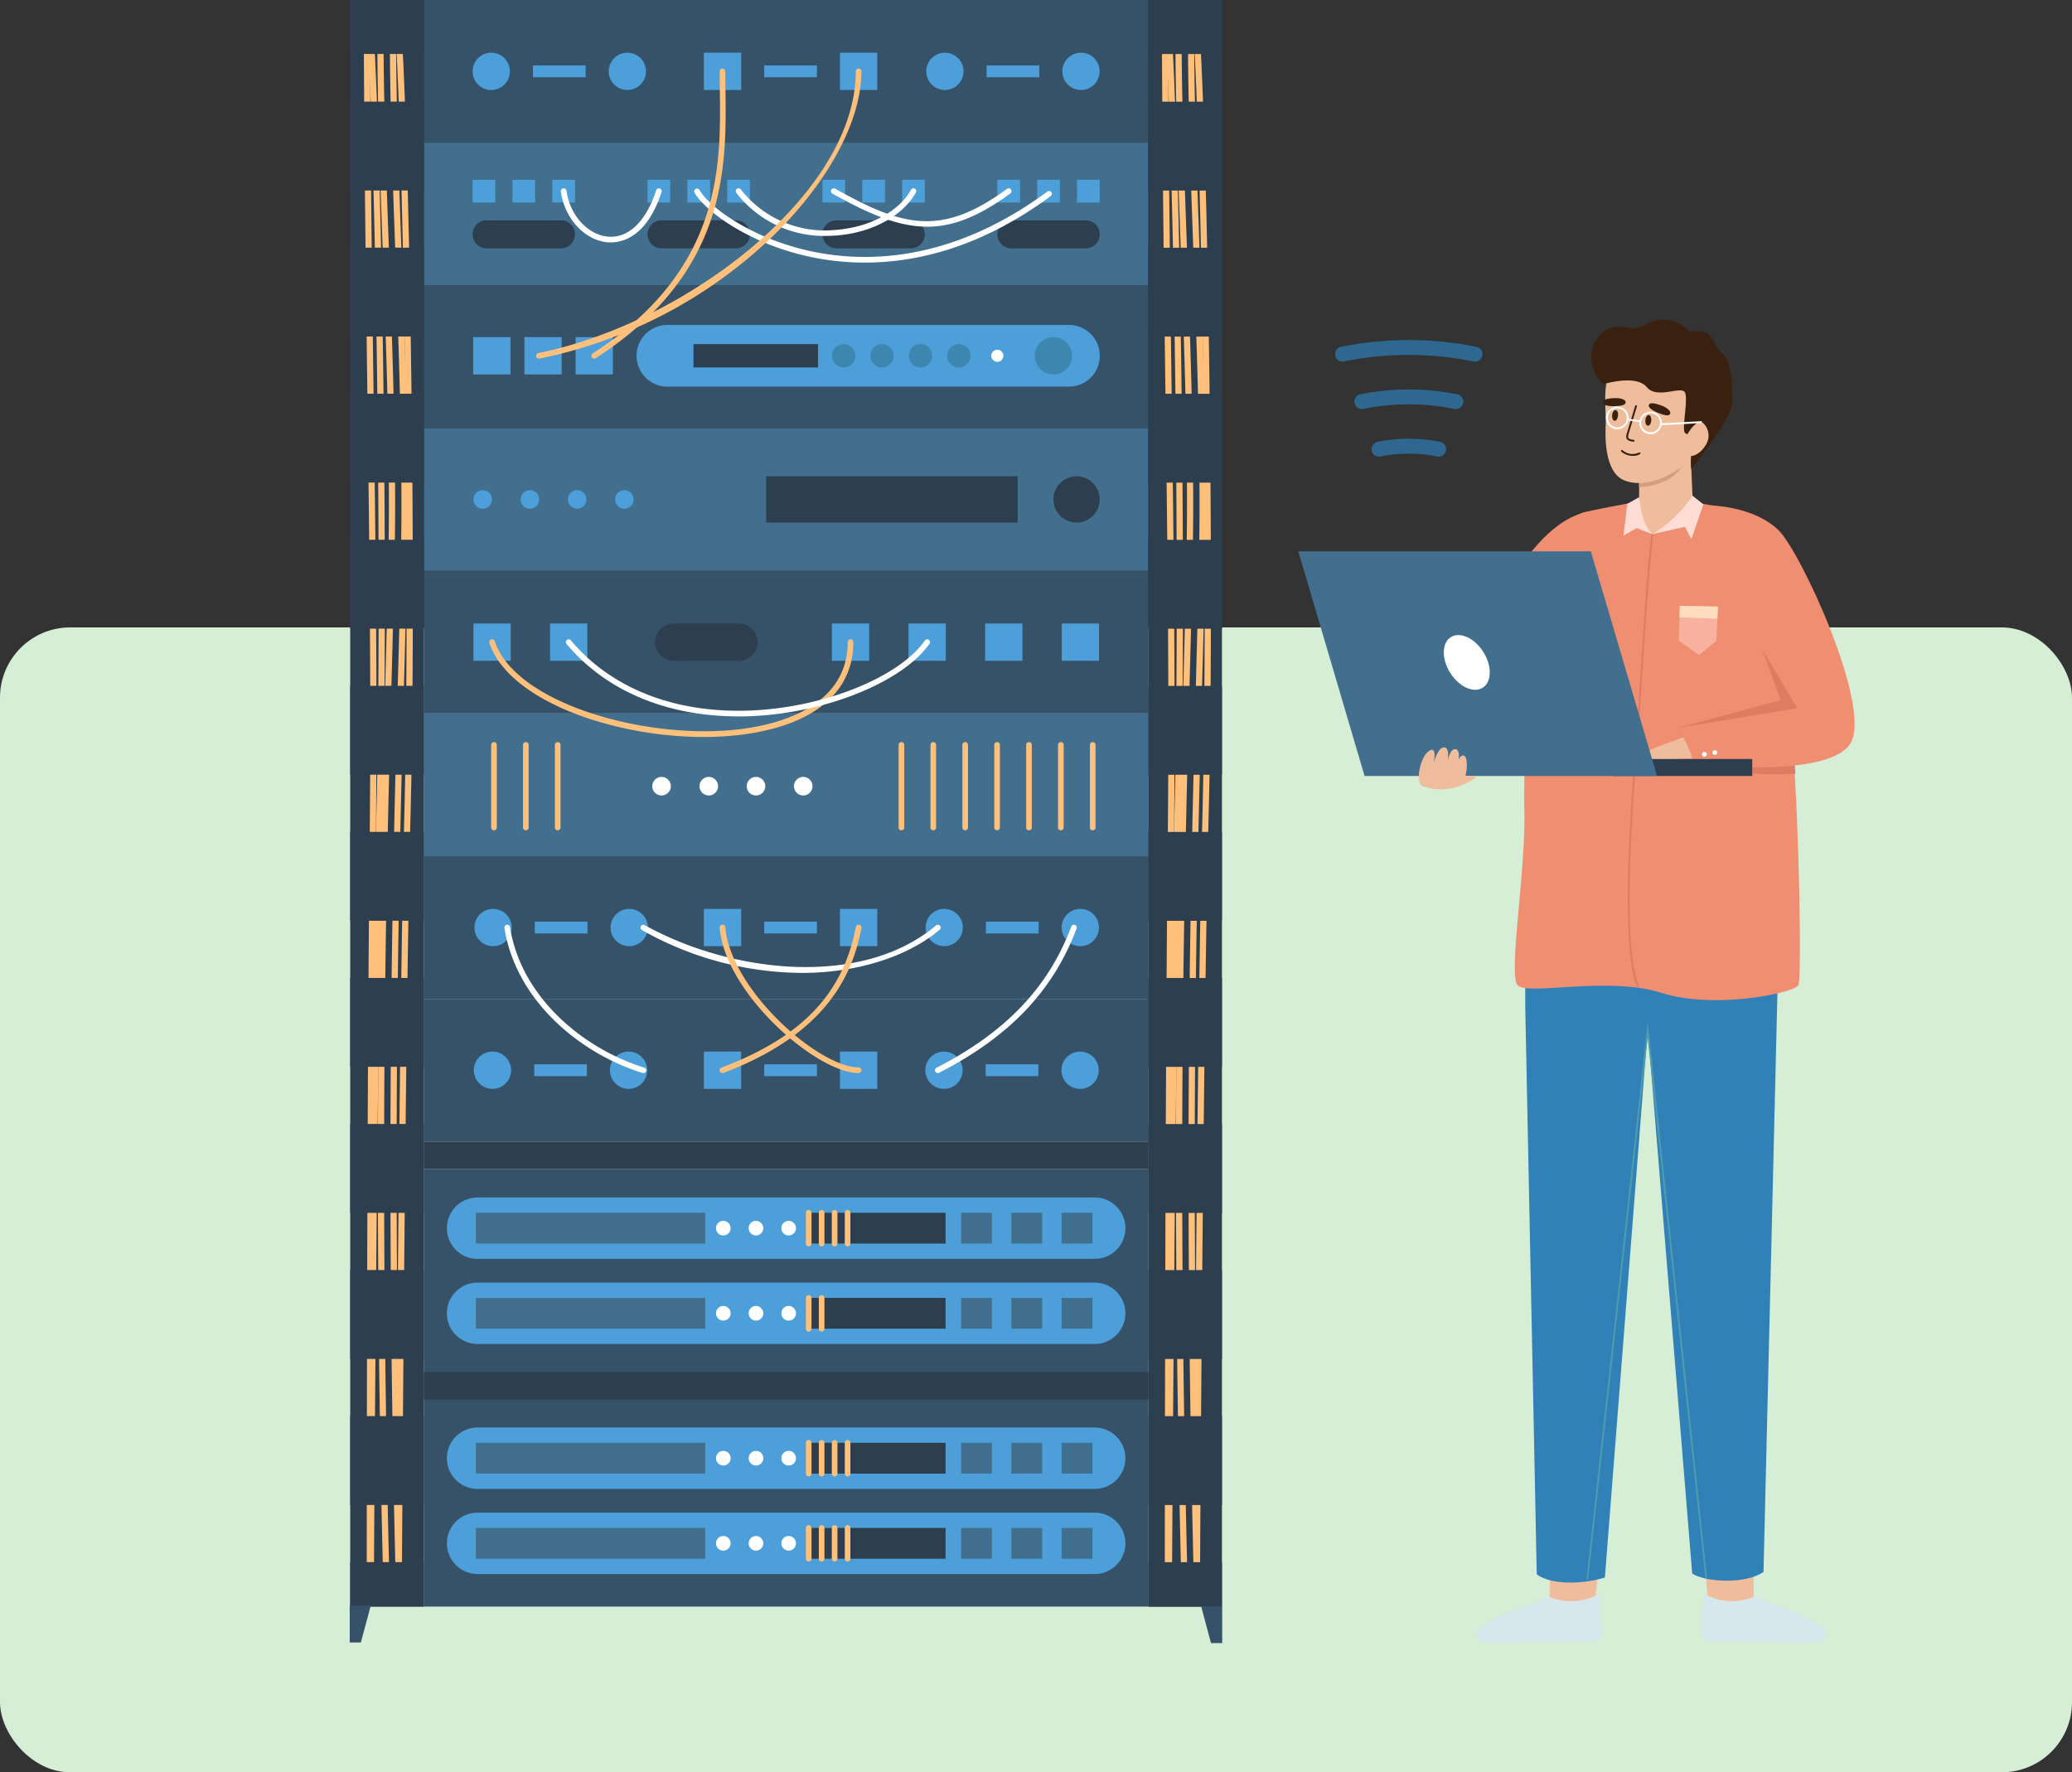 <svg xmlns="http://www.w3.org/2000/svg" xmlns:xlink="http://www.w3.org/1999/xlink" width="295" height="252.325" viewBox="0 0 295 252.325">
  <rect x="0" y="0" width="295" height="252.325" fill="#333333" stroke="none"/>
  <defs>
    <clipPath id="clip-path">
      <rect id="Rectángulo_404993" data-name="Rectángulo 404993" width="214.261" height="233.928" fill="none"/>
    </clipPath>
  </defs>
  <g id="img22" transform="translate(-600 -2726.725)">
    <rect id="Rectángulo_402941" data-name="Rectángulo 402941" width="295" height="163" rx="10" transform="translate(600 2816.05)" fill="#d7eed6"/>
    <g id="Grupo_1103765" data-name="Grupo 1103765" transform="translate(649.79 2726.725)">
      <path id="Trazado_924408" data-name="Trazado 924408" d="M352.645,116.681l.584,13.5-7.9,1.209.14-10.626Z" transform="translate(-161.84 -54.683)" fill="#efbd9c"/>
      <g id="Grupo_1103764" data-name="Grupo 1103764">
        <g id="Grupo_1103763" data-name="Grupo 1103763" clip-path="url(#clip-path)">
          <path id="Trazado_924409" data-name="Trazado 924409" d="M345.44,126.615A8.781,8.781,0,0,0,350.417,125a11.249,11.249,0,0,0,2.187-2.787l-7.078,1.62Z" transform="translate(-161.891 -57.276)" fill="#d39e81"/>
          <path id="Trazado_924410" data-name="Trazado 924410" d="M339.5,96.35c-2.54-.571-3,3.147-3.07,4.823-.073,1.736.108,3.462.057,4.366-.074,1.3-.309,6.81,2.648,7.985,2.1.835,4.555.117,6.125-.691,2.379-1.224,5.656-3.365,5.89-6.409s-.14-7.551-2.814-8.247Z" transform="translate(-157.662 -45.127)" fill="#efbd9c"/>
          <path id="Trazado_924411" data-name="Trazado 924411" d="M347.072,103.614a11.459,11.459,0,0,0-.16,3.318s5.91-7.244,5.861-9.743c-.047-2.441-.164-5.7-1.336-6.634s-1.379-2.4-2.149-2.938a4.506,4.506,0,0,0-2.617-.252,5.18,5.18,0,0,0-3.7-1.735c-2.066.059-2.978,1.156-4.053,1.245-.96.08-2.884-.843-4.711.608a4.81,4.81,0,0,0-1.263,5.126c.478,1.156,1.044,2.295,1.879,2.1s4.406-1.091,5.789.567,4.608-.106,5.317.614c.69.7-.464,5.48.115,5.891a2.533,2.533,0,0,0,2.529.2c.646-.5-1.507,1.629-1.507,1.629" transform="translate(-155.911 -40.13)" fill="#3a210f"/>
          <path id="Trazado_924412" data-name="Trazado 924412" d="M360.537,116.41c-.727,1.2-1.9,1.825-2.612,1.392s-.706-1.758.022-2.96,1.53-2.015,2.245-1.582a2.454,2.454,0,0,1,.345,3.15" transform="translate(-167.493 -53.024)" fill="#efbd9c"/>
          <path id="Trazado_924413" data-name="Trazado 924413" d="M348.007,112.009c-.039.419-.259.741-.491.719s-.388-.379-.349-.8.26-.742.492-.72.388.379.349.8" transform="translate(-162.697 -52.118)" fill="#3a210f"/>
          <path id="Trazado_924414" data-name="Trazado 924414" d="M339.092,110.688c-.039.419-.259.741-.492.719s-.388-.379-.349-.8.26-.741.492-.719c.278.026.388.382.349.8" transform="translate(-158.519 -51.499)" fill="#3a210f"/>
          <path id="Trazado_924415" data-name="Trazado 924415" d="M349.831,108.359c1.045.386,1.464.925,1.252,1.251s-.9.119-1.682-.186-1.449-.774-1.331-1.122.716-.329,1.761.057" transform="translate(-163.117 -50.64)" fill="#3a210f"/>
          <path id="Trazado_924416" data-name="Trazado 924416" d="M337.338,106.664c1.113-.055,1.71.276,1.642.659s-.785.464-1.62.488-1.637-.143-1.664-.509.529-.583,1.641-.639" transform="translate(-157.324 -49.985)" fill="#3a210f"/>
          <path id="Trazado_924417" data-name="Trazado 924417" d="M343.089,113.76l-.02,0c-.395-.058-.767-.114-.943-.389a.8.8,0,0,1-.034-.679c.164-.552,1.246-4.133,1.246-4.133l.253.077s-1.081,3.581-1.244,4.132a.572.572,0,0,0,0,.461c.111.174.426.221.759.27a.132.132,0,0,1-.019.263" transform="translate(-160.295 -50.875)" fill="#3a210f"/>
          <path id="Trazado_924418" data-name="Trazado 924418" d="M342.35,121.4a2.408,2.408,0,0,1-1.68-.614.132.132,0,0,1,.188-.186,2.144,2.144,0,0,0,2.332.333.132.132,0,1,1,.165.207,1.7,1.7,0,0,1-1,.26" transform="translate(-159.637 -56.5)" fill="#3a210f"/>
          <path id="Trazado_924419" data-name="Trazado 924419" d="M338.222,112.169a1.614,1.614,0,0,1-1.6-1.85,1.614,1.614,0,1,1,1.6,1.85m0-2.963a1.348,1.348,0,1,0,.2.014,1.416,1.416,0,0,0-.2-.014" transform="translate(-157.751 -51.055)" fill="#fff"/>
          <path id="Trazado_924420" data-name="Trazado 924420" d="M347.14,113.491a1.654,1.654,0,0,1-.24-.018,1.6,1.6,0,1,1,.24.018m0-2.963a1.344,1.344,0,1,0,.2.014,1.406,1.406,0,0,0-.2-.014" transform="translate(-161.929 -51.675)" fill="#fff"/>
          <path id="Trazado_924421" data-name="Trazado 924421" d="M344.156,112.669l-1.789-.265.038-.261,1.789.265Z" transform="translate(-160.45 -52.555)" fill="#fff"/>
          <rect id="Rectángulo_404895" data-name="Rectángulo 404895" width="5.863" height="0.265" transform="translate(186.648 60.279) rotate(-3.104)" fill="#fff"/>
          <path id="Trazado_924422" data-name="Trazado 924422" d="M327.959,421.3l-6.445-.042.049-8.039,7.349-1.662Z" transform="translate(-150.678 -192.877)" fill="#efbd9c"/>
          <path id="Trazado_924423" data-name="Trazado 924423" d="M311.99,427.3c-1.376,1.386-4.185,1.8-6.177,2.713A14.319,14.319,0,0,0,302.505,432a1.124,1.124,0,0,0,.761,1.965l15.475-.19a1.123,1.123,0,0,0,1.107-1.189l-.327-5.561a8.168,8.168,0,0,1-7.531.273" transform="translate(-141.589 -200.126)" fill="#d6e8ed"/>
          <path id="Trazado_924424" data-name="Trazado 924424" d="M363.235,421.3l6.445-.042-.049-8.039-7.349-1.662Z" transform="translate(-169.783 -192.877)" fill="#efbd9c"/>
          <path id="Trazado_924425" data-name="Trazado 924425" d="M370.093,427.3c1.376,1.386,4.185,1.8,6.176,2.713A14.316,14.316,0,0,1,379.577,432a1.124,1.124,0,0,1-.761,1.965l-15.475-.19a1.123,1.123,0,0,1-1.107-1.189l.327-5.561a8.169,8.169,0,0,0,7.531.273" transform="translate(-169.76 -200.126)" fill="#d6e8ed"/>
          <path id="Trazado_924426" data-name="Trazado 924426" d="M351.056,246.549l-2.148,89.334c-2.681,1.825-8.327,1.426-10.152.228l-6.332-77.474-6.1,78.044c-2.966.912-7.529,1.14-9.7-.456l-1.636-80.749V239.154h34.323Z" transform="translate(-147.62 -112.08)" fill="#2f81b7"/>
          <path id="Trazado_924427" data-name="Trazado 924427" d="M331.609,353.146l-.261-.029,8.745-79.592,8.456,79.336-.261.028-8.2-76.923Z" transform="translate(-155.286 -128.187)" fill="#4e9aaf"/>
          <path id="Trazado_924428" data-name="Trazado 924428" d="M352.544,203.275c.63-1.084-.119-34.571-1.57-40.378-.669-2.675.852-8.9,1.1-14.8a12.731,12.731,0,0,0-6.622-11.8c-1.829-1.02-7.664-1.722-7.664-1.722a22.41,22.41,0,0,1-6.012,4.462c-1.943-.849-1.811-2.987-1.975-4.631,0,0-4.424.767-7.653,1.49s-5.495,6.112-6.558,12.948a192.881,192.881,0,0,0-2.071,28.762c.377,8.746-2.35,24.154-.93,25.665s12.848-1.342,20.441,1.074,18.888.01,19.518-1.074" transform="translate(-146.299 -62.991)" fill="#ef8e70"/>
          <path id="Trazado_924429" data-name="Trazado 924429" d="M358.255,182.08l3.838-.18s3.085,1.316,10.462.885c-.561-5.07,1.129-18.561,1.123-22.253l-9.514-5.553,6.3,17.348-14.715,3.935s2.651,4.473,2.51,5.818" transform="translate(-166.72 -72.631)" fill="#dd7c62"/>
          <path id="Trazado_924430" data-name="Trazado 924430" d="M320.061,166.9l3.2-6.883-4.943,6.782Z" transform="translate(-149.182 -74.994)" fill="#e1bec5"/>
          <path id="Trazado_924431" data-name="Trazado 924431" d="M343.822,207.617c-2.606-5.906-.74-28.523-.25-34.4.176-2.116.389-5.444.636-9.3.467-7.273,1.046-16.324,1.63-20.822l.262.033c-.582,4.49-1.162,13.536-1.628,20.806-.247,3.855-.461,7.184-.637,9.3-.489,5.868-2.354,28.419.229,34.275Z" transform="translate(-160.497 -67.061)" fill="#dd7c62"/>
          <path id="Trazado_924432" data-name="Trazado 924432" d="M306.6,137.442c-9.426,2.414-16.27,22.175-16.27,22.175l-10.879,9.918,3.756,2.939,13.806-7.852,8.452-16.317Z" transform="translate(-130.965 -64.412)" fill="#ef8e70"/>
          <path id="Trazado_924433" data-name="Trazado 924433" d="M355.4,193.721c-2.462,2.138-6.248,2.782-8.471,3.987s-1.226,1.935,1.557,1.391a29.393,29.393,0,0,1,5.449-.3c1.531-.055,4.793-2.05,4.793-2.05Z" transform="translate(-162.019 -90.787)" fill="#efbd9c"/>
          <path id="Trazado_924434" data-name="Trazado 924434" d="M363.06,147.882l9.739,16.454-17.053,2.795c.741,1.141,2.281,3.65,2.167,5.19,0,0,19.554,2.183,22.529-3.08,2.965-5.247-7.106-27.124-10.266-30.228-3.429-3.367-9.29-3.519-9.29-3.519Z" transform="translate(-166.72 -63.499)" fill="#ef8e70"/>
          <path id="Trazado_924435" data-name="Trazado 924435" d="M354.768,132.836l1.551,1.218L354.6,139.02l-.918-1.754-4.629,1.037a18.193,18.193,0,0,0,5.71-5.467" transform="translate(-163.586 -62.254)" fill="#ffddd4"/>
          <path id="Trazado_924436" data-name="Trazado 924436" d="M343.514,133.233l-1.671.942-.539,4.53,1.863-1.077,2.257.861c-1.391-1.377-1.524-2.93-1.91-5.257" transform="translate(-159.952 -62.44)" fill="#ffddd4"/>
          <path id="Trazado_924437" data-name="Trazado 924437" d="M356.268,162.333l5.427.1-.211,4.874L359,169.351l-2.882-2.092Z" transform="translate(-166.896 -76.077)" fill="#f9b1a0"/>
          <path id="Trazado_924438" data-name="Trazado 924438" d="M361.78,162.435l-5.427-.1-.049,1.649,5.4.177Z" transform="translate(-166.982 -76.077)" fill="#ffdcbd"/>
          <path id="Trazado_924439" data-name="Trazado 924439" d="M363.023,201.827a.338.338,0,1,1-.321-.354.339.339,0,0,1,.321.354" transform="translate(-169.814 -94.42)" fill="#fff"/>
          <path id="Trazado_924440" data-name="Trazado 924440" d="M365.82,201.355A.338.338,0,1,1,365.5,201a.338.338,0,0,1,.321.354" transform="translate(-171.125 -94.199)" fill="#fff"/>
          <path id="Trazado_924441" data-name="Trazado 924441" d="M283.63,107.138a1.083,1.083,0,0,1-.214-.022,32.493,32.493,0,0,0-12.933,0,1.059,1.059,0,1,1-.425-2.075,34.63,34.63,0,0,1,13.783,0,1.059,1.059,0,0,1-.211,2.1" transform="translate(-126.166 -48.902)" fill="#2e6891"/>
          <path id="Trazado_924442" data-name="Trazado 924442" d="M283.343,120.1a1.084,1.084,0,0,1-.214-.022,20.263,20.263,0,0,0-8.059,0,1.059,1.059,0,1,1-.425-2.075,22.391,22.391,0,0,1,8.909,0,1.059,1.059,0,0,1-.211,2.1" transform="translate(-128.316 -55.091)" fill="#2e6891"/>
          <path id="Trazado_924443" data-name="Trazado 924443" d="M283.953,94.178a1.088,1.088,0,0,1-.214-.022,46.266,46.266,0,0,0-18.414,0,1.059,1.059,0,1,1-.424-2.075,48.362,48.362,0,0,1,19.263,0,1.059,1.059,0,0,1-.212,2.1" transform="translate(-123.749 -42.699)" fill="#2e6891"/>
          <rect id="Rectángulo_404896" data-name="Rectángulo 404896" width="19.845" height="2.416" transform="translate(179.838 108.062)" fill="#2d3e4f"/>
          <path id="Trazado_924444" data-name="Trazado 924444" d="M305.256,179.71H263.609l-9.434-31.983h41.647Z" transform="translate(-119.119 -69.232)" fill="#426f8e"/>
          <path id="Trazado_924445" data-name="Trazado 924445" d="M298.788,172.567c1.253,1.989,1.214,4.267-.089,5.087s-3.374-.126-4.627-2.115-1.214-4.267.088-5.087,3.374.126,4.628,2.115" transform="translate(-137.388 -79.743)" fill="#fff"/>
          <path id="Trazado_924446" data-name="Trazado 924446" d="M294.629,204.327l-1.524-.038c.3-1.234.264-2.785-.281-2.868-.376-.057-.6.312-.727.683.112-.657.15-1.548-.445-1.6-.555-.05-.892.85-1.077,1.608.1-.785.112-1.756-.445-1.849-.947-.158-1.554,2.224-1.554,2.224s.612-2.9-.9-1.53c-1,.9-1.8,4.292-.678,4.81a7.648,7.648,0,0,0,5.228,0c.092-.034,2.295-.844,2.408-1.435" transform="translate(-134.244 -93.849)" fill="#efbd9c"/>
          <rect id="Rectángulo_404897" data-name="Rectángulo 404897" width="103.165" height="20.316" transform="translate(10.557)" fill="#365268"/>
          <path id="Trazado_924447" data-name="Trazado 924447" d="M190.953,16.776a2.654,2.654,0,1,0,2.654-2.654,2.654,2.654,0,0,0-2.654,2.654" transform="translate(-89.49 -6.618)" fill="#4c9fd8"/>
          <path id="Trazado_924448" data-name="Trazado 924448" d="M154.485,16.776a2.654,2.654,0,1,0,2.654-2.654,2.654,2.654,0,0,0-2.654,2.654" transform="translate(-72.399 -6.618)" fill="#4c9fd8"/>
          <rect id="Rectángulo_404898" data-name="Rectángulo 404898" width="7.504" height="1.685" transform="translate(90.676 9.316)" fill="#4c9fd8"/>
          <rect id="Rectángulo_404899" data-name="Rectángulo 404899" width="7.504" height="1.685" transform="translate(59.015 9.316)" fill="#4c9fd8"/>
          <rect id="Rectángulo_404900" data-name="Rectángulo 404900" width="5.308" height="5.308" transform="translate(69.802 7.504)" fill="#4c9fd8"/>
          <rect id="Rectángulo_404901" data-name="Rectángulo 404901" width="5.308" height="5.308" transform="translate(50.425 7.504)" fill="#4c9fd8"/>
          <path id="Trazado_924449" data-name="Trazado 924449" d="M69.4,16.776a2.654,2.654,0,1,0,2.654-2.654A2.654,2.654,0,0,0,69.4,16.776" transform="translate(-32.524 -6.618)" fill="#4c9fd8"/>
          <path id="Trazado_924450" data-name="Trazado 924450" d="M32.932,16.776a2.654,2.654,0,1,0,2.654-2.654,2.654,2.654,0,0,0-2.654,2.654" transform="translate(-15.434 -6.618)" fill="#4c9fd8"/>
          <rect id="Rectángulo_404902" data-name="Rectángulo 404902" width="7.504" height="1.685" transform="translate(26.089 9.316)" fill="#4c9fd8"/>
          <rect id="Rectángulo_404903" data-name="Rectángulo 404903" width="103.165" height="20.316" transform="translate(10.557 121.898)" fill="#365268"/>
          <path id="Trazado_924451" data-name="Trazado 924451" d="M190.765,246.188a2.654,2.654,0,1,0,2.654-2.654,2.654,2.654,0,0,0-2.654,2.654" transform="translate(-89.402 -114.132)" fill="#4c9fd8"/>
          <path id="Trazado_924452" data-name="Trazado 924452" d="M154.3,246.188a2.654,2.654,0,1,0,2.654-2.654,2.654,2.654,0,0,0-2.654,2.654" transform="translate(-72.311 -114.132)" fill="#4c9fd8"/>
          <rect id="Rectángulo_404904" data-name="Rectángulo 404904" width="7.504" height="1.685" transform="translate(90.576 131.214)" fill="#4c9fd8"/>
          <rect id="Rectángulo_404905" data-name="Rectángulo 404905" width="7.504" height="1.685" transform="translate(59.015 131.214)" fill="#4c9fd8"/>
          <rect id="Rectángulo_404906" data-name="Rectángulo 404906" width="5.308" height="5.308" transform="translate(69.802 129.402)" fill="#4c9fd8"/>
          <rect id="Rectángulo_404907" data-name="Rectángulo 404907" width="5.308" height="5.308" transform="translate(50.425 129.402)" fill="#4c9fd8"/>
          <path id="Trazado_924453" data-name="Trazado 924453" d="M69.893,246.188a2.654,2.654,0,1,0,2.654-2.654,2.654,2.654,0,0,0-2.654,2.654" transform="translate(-32.755 -114.132)" fill="#4c9fd8"/>
          <path id="Trazado_924454" data-name="Trazado 924454" d="M33.425,246.188a2.654,2.654,0,1,0,2.654-2.654,2.654,2.654,0,0,0-2.654,2.654" transform="translate(-15.665 -114.132)" fill="#4c9fd8"/>
          <rect id="Rectángulo_404908" data-name="Rectángulo 404908" width="7.504" height="1.685" transform="translate(26.351 131.214)" fill="#4c9fd8"/>
          <rect id="Rectángulo_404909" data-name="Rectángulo 404909" width="103.165" height="20.316" transform="translate(10.557 142.214)" fill="#365268"/>
          <path id="Trazado_924455" data-name="Trazado 924455" d="M190.706,284.424a2.654,2.654,0,1,0,2.654-2.654,2.654,2.654,0,0,0-2.654,2.654" transform="translate(-89.374 -132.052)" fill="#4c9fd8"/>
          <path id="Trazado_924456" data-name="Trazado 924456" d="M154.238,284.424a2.654,2.654,0,1,0,2.654-2.654,2.654,2.654,0,0,0-2.654,2.654" transform="translate(-72.284 -132.052)" fill="#4c9fd8"/>
          <rect id="Rectángulo_404910" data-name="Rectángulo 404910" width="7.504" height="1.685" transform="translate(90.545 151.529)" fill="#4c9fd8"/>
          <rect id="Rectángulo_404911" data-name="Rectángulo 404911" width="7.504" height="1.685" transform="translate(59.015 151.529)" fill="#4c9fd8"/>
          <rect id="Rectángulo_404912" data-name="Rectángulo 404912" width="5.308" height="5.308" transform="translate(69.802 149.718)" fill="#4c9fd8"/>
          <rect id="Rectángulo_404913" data-name="Rectángulo 404913" width="5.308" height="5.308" transform="translate(50.425 149.718)" fill="#4c9fd8"/>
          <path id="Trazado_924457" data-name="Trazado 924457" d="M69.729,284.424a2.654,2.654,0,1,0,2.654-2.654,2.654,2.654,0,0,0-2.654,2.654" transform="translate(-32.679 -132.052)" fill="#4c9fd8"/>
          <path id="Trazado_924458" data-name="Trazado 924458" d="M33.26,284.424a2.654,2.654,0,1,0,2.654-2.654,2.654,2.654,0,0,0-2.654,2.654" transform="translate(-15.587 -132.052)" fill="#4c9fd8"/>
          <rect id="Rectángulo_404914" data-name="Rectángulo 404914" width="7.504" height="1.685" transform="translate(26.263 151.529)" fill="#4c9fd8"/>
          <rect id="Rectángulo_404915" data-name="Rectángulo 404915" width="103.165" height="20.316" transform="translate(10.557 20.316)" fill="#426f8e"/>
          <rect id="Rectángulo_404916" data-name="Rectángulo 404916" width="3.231" height="3.231" transform="translate(103.552 25.598)" fill="#4c9fd8"/>
          <rect id="Rectángulo_404917" data-name="Rectángulo 404917" width="3.231" height="3.231" transform="translate(97.878 25.598)" fill="#4c9fd8"/>
          <rect id="Rectángulo_404918" data-name="Rectángulo 404918" width="3.231" height="3.231" transform="translate(92.205 25.598)" fill="#4c9fd8"/>
          <path id="Trazado_924459" data-name="Trazado 924459" d="M175.519,63.019h10.6a1.99,1.99,0,0,0,0-3.981h-10.6a1.99,1.99,0,1,0,0,3.981" transform="translate(-81.324 -27.668)" fill="#2d3e4f"/>
          <rect id="Rectángulo_404919" data-name="Rectángulo 404919" width="3.231" height="3.231" transform="translate(78.649 25.598)" fill="#4c9fd8"/>
          <rect id="Rectángulo_404920" data-name="Rectángulo 404920" width="3.231" height="3.231" transform="translate(72.976 25.598)" fill="#4c9fd8"/>
          <rect id="Rectángulo_404921" data-name="Rectángulo 404921" width="3.231" height="3.231" transform="translate(67.302 25.598)" fill="#4c9fd8"/>
          <path id="Trazado_924460" data-name="Trazado 924460" d="M128.652,63.019h10.6a1.99,1.99,0,1,0,0-3.981h-10.6a1.99,1.99,0,1,0,0,3.981" transform="translate(-59.36 -27.668)" fill="#2d3e4f"/>
          <rect id="Rectángulo_404922" data-name="Rectángulo 404922" width="3.231" height="3.231" transform="translate(53.747 25.598)" fill="#4c9fd8"/>
          <rect id="Rectángulo_404923" data-name="Rectángulo 404923" width="3.231" height="3.231" transform="translate(48.073 25.598)" fill="#4c9fd8"/>
          <rect id="Rectángulo_404924" data-name="Rectángulo 404924" width="3.231" height="3.231" transform="translate(42.399 25.598)" fill="#4c9fd8"/>
          <path id="Trazado_924461" data-name="Trazado 924461" d="M81.785,63.019h10.6a1.99,1.99,0,0,0,0-3.981h-10.6a1.99,1.99,0,1,0,0,3.981" transform="translate(-37.396 -27.668)" fill="#2d3e4f"/>
          <rect id="Rectángulo_404925" data-name="Rectángulo 404925" width="3.231" height="3.231" transform="translate(28.844 25.598)" fill="#4c9fd8"/>
          <rect id="Rectángulo_404926" data-name="Rectángulo 404926" width="3.231" height="3.231" transform="translate(23.17 25.598)" fill="#4c9fd8"/>
          <rect id="Rectángulo_404927" data-name="Rectángulo 404927" width="3.231" height="3.231" transform="translate(17.496 25.598)" fill="#4c9fd8"/>
          <path id="Trazado_924462" data-name="Trazado 924462" d="M34.918,63.019h10.6a1.99,1.99,0,0,0,0-3.981h-10.6a1.99,1.99,0,0,0,0,3.981" transform="translate(-15.432 -27.668)" fill="#2d3e4f"/>
          <rect id="Rectángulo_404928" data-name="Rectángulo 404928" width="103.165" height="20.316" transform="translate(10.557 60.949)" fill="#426f8e"/>
          <rect id="Rectángulo_404929" data-name="Rectángulo 404929" width="35.799" height="6.589" transform="translate(59.293 67.812)" fill="#2d3e4f"/>
          <path id="Trazado_924463" data-name="Trazado 924463" d="M188.559,130.917a3.295,3.295,0,1,1,3.294,3.294,3.294,3.294,0,0,1-3.294-3.294" transform="translate(-88.368 -59.811)" fill="#2d3e4f"/>
          <path id="Trazado_924464" data-name="Trazado 924464" d="M71.11,132.659a1.32,1.32,0,1,1,1.32,1.32,1.32,1.32,0,0,1-1.32-1.32" transform="translate(-33.326 -61.552)" fill="#4c9fd8"/>
          <path id="Trazado_924465" data-name="Trazado 924465" d="M58.457,132.659a1.32,1.32,0,1,1,1.32,1.32,1.32,1.32,0,0,1-1.32-1.32" transform="translate(-27.396 -61.552)" fill="#4c9fd8"/>
          <path id="Trazado_924466" data-name="Trazado 924466" d="M45.8,132.659a1.32,1.32,0,1,1,1.32,1.32,1.32,1.32,0,0,1-1.32-1.32" transform="translate(-21.466 -61.552)" fill="#4c9fd8"/>
          <path id="Trazado_924467" data-name="Trazado 924467" d="M33.151,132.659a1.32,1.32,0,1,1,1.319,1.32,1.32,1.32,0,0,1-1.319-1.32" transform="translate(-15.536 -61.552)" fill="#4c9fd8"/>
          <rect id="Rectángulo_404930" data-name="Rectángulo 404930" width="103.165" height="20.316" transform="translate(10.557 81.265)" fill="#365268"/>
          <rect id="Rectángulo_404931" data-name="Rectángulo 404931" width="5.308" height="5.308" transform="translate(101.377 88.769)" fill="#4c9fd8"/>
          <rect id="Rectángulo_404932" data-name="Rectángulo 404932" width="5.308" height="5.308" transform="translate(90.469 88.769)" fill="#4c9fd8"/>
          <rect id="Rectángulo_404933" data-name="Rectángulo 404933" width="5.308" height="5.308" transform="translate(79.56 88.769)" fill="#4c9fd8"/>
          <rect id="Rectángulo_404934" data-name="Rectángulo 404934" width="5.308" height="5.308" transform="translate(68.651 88.769)" fill="#4c9fd8"/>
          <rect id="Rectángulo_404935" data-name="Rectángulo 404935" width="5.308" height="5.308" transform="translate(28.524 88.769)" fill="#4c9fd8"/>
          <rect id="Rectángulo_404936" data-name="Rectángulo 404936" width="5.308" height="5.308" transform="translate(17.616 88.769)" fill="#4c9fd8"/>
          <path id="Trazado_924468" data-name="Trazado 924468" d="M84.491,172.372h9.27a2.654,2.654,0,0,0,0-5.308h-9.27a2.654,2.654,0,1,0,0,5.308" transform="translate(-38.353 -78.295)" fill="#2d3e4f"/>
          <path id="Trazado_924469" data-name="Trazado 924469" d="M116.609,61.062a37.328,37.328,0,0,1-7.713-.8c-8.77-1.85-15.047-6.545-16.528-9.136a.4.4,0,0,1,.7-.4c1.408,2.464,7.465,6.948,16,8.748,7.8,1.645,19.94,1.5,33.525-8.523a.4.4,0,0,1,.477.647c-9.93,7.327-19.119,9.464-26.456,9.464" transform="translate(-43.264 -23.678)" fill="#fff"/>
          <path id="Trazado_924470" data-name="Trazado 924470" d="M116.335,57.237A15.77,15.77,0,0,1,103.516,51.1a.4.4,0,1,1,.64-.487,15.167,15.167,0,0,0,13.489,5.767c4.8-.347,9.013-2.591,10.742-5.718a.4.4,0,1,1,.7.389c-1.858,3.359-6.328,5.765-11.388,6.131q-.69.05-1.368.05" transform="translate(-48.474 -23.648)" fill="#fff"/>
          <rect id="Rectángulo_404937" data-name="Rectángulo 404937" width="103.165" height="20.316" transform="translate(10.557 40.633)" fill="#365268"/>
          <rect id="Rectángulo_404938" data-name="Rectángulo 404938" width="5.308" height="5.308" transform="translate(32.162 47.999)" fill="#4c9fd8"/>
          <rect id="Rectángulo_404939" data-name="Rectángulo 404939" width="5.308" height="5.308" transform="translate(24.872 47.999)" fill="#4c9fd8"/>
          <rect id="Rectángulo_404940" data-name="Rectángulo 404940" width="5.308" height="5.308" transform="translate(17.583 47.999)" fill="#4c9fd8"/>
          <path id="Trazado_924471" data-name="Trazado 924471" d="M81.251,95.848h57.171a4.392,4.392,0,1,0,0-8.784H81.251a4.392,4.392,0,0,0,0,8.784" transform="translate(-36.02 -40.803)" fill="#4c9fd8"/>
          <rect id="Rectángulo_404941" data-name="Rectángulo 404941" width="17.728" height="3.319" transform="translate(48.945 48.994)" fill="#2d3e4f"/>
          <path id="Trazado_924472" data-name="Trazado 924472" d="M183.564,92.989a2.654,2.654,0,1,0,2.654-2.654,2.654,2.654,0,0,0-2.654,2.654" transform="translate(-86.027 -42.336)" fill="#3c86af"/>
          <path id="Trazado_924473" data-name="Trazado 924473" d="M171.909,94.571a.861.861,0,1,0,.861-.861.861.861,0,0,0-.861.861" transform="translate(-80.565 -43.917)" fill="#fff"/>
          <path id="Trazado_924474" data-name="Trazado 924474" d="M160.109,93.866a1.66,1.66,0,1,0,1.66-1.66,1.66,1.66,0,0,0-1.66,1.66" transform="translate(-75.035 -43.212)" fill="#3c86af"/>
          <path id="Trazado_924475" data-name="Trazado 924475" d="M149.814,93.866a1.66,1.66,0,1,0,1.66-1.66,1.66,1.66,0,0,0-1.66,1.66" transform="translate(-70.21 -43.212)" fill="#3c86af"/>
          <path id="Trazado_924476" data-name="Trazado 924476" d="M139.518,93.866a1.66,1.66,0,1,0,1.66-1.66,1.66,1.66,0,0,0-1.66,1.66" transform="translate(-65.385 -43.212)" fill="#3c86af"/>
          <path id="Trazado_924477" data-name="Trazado 924477" d="M129.222,93.866a1.66,1.66,0,1,0,1.66-1.66,1.66,1.66,0,0,0-1.66,1.66" transform="translate(-60.56 -43.212)" fill="#3c86af"/>
          <path id="Trazado_924478" data-name="Trazado 924478" d="M63.664,58.16c-.168,0-.321-.008-.456-.02-3.261-.291-6.114-3.4-6.637-7.225a.4.4,0,0,1,.8-.109c.474,3.466,3.015,6.274,5.912,6.533s5.416-2.146,6.862-6.6a.4.4,0,0,1,.765.248c-2.04,6.284-5.468,7.175-7.242,7.175" transform="translate(-26.51 -23.648)" fill="#fff"/>
          <path id="Trazado_924479" data-name="Trazado 924479" d="M142.639,55.922c-4.067,0-8.177-1.75-13.488-4.709a.4.4,0,1,1,.392-.7c9.462,5.273,14.961,6.994,24.469.027a.4.4,0,0,1,.476.649c-4.494,3.292-8.154,4.736-11.849,4.736" transform="translate(-60.43 -23.648)" fill="#fff"/>
          <path id="Trazado_924480" data-name="Trazado 924480" d="M65.168,59.66a.4.4,0,0,1-.218-.74c18.427-11.9,18.24-26.668,18.1-37.45-.011-.93-.023-1.833-.023-2.708a.4.4,0,0,1,.8,0c0,.871.011,1.772.023,2.7.14,10.969.33,25.992-18.471,38.136a.4.4,0,0,1-.217.064" transform="translate(-30.352 -8.604)" fill="#ffc07b"/>
          <path id="Trazado_924481" data-name="Trazado 924481" d="M50.417,59.66a.4.4,0,0,1-.079-.8c20.882-4.215,45.155-22.65,45.155-40.1a.4.4,0,0,1,.8,0c0,7.135-4.832,16.019-12.924,23.764A67.4,67.4,0,0,1,50.5,59.651a.366.366,0,0,1-.08.009" transform="translate(-23.44 -8.604)" fill="#ffc07b"/>
          <rect id="Rectángulo_404942" data-name="Rectángulo 404942" width="103.165" height="20.316" transform="translate(10.557 101.582)" fill="#426f8e"/>
          <path id="Trazado_924482" data-name="Trazado 924482" d="M198.737,211.4a.4.4,0,0,1-.4-.4V199.237a.4.4,0,0,1,.8,0v11.756a.4.4,0,0,1-.4.4" transform="translate(-92.95 -93.184)" fill="#ffc07b"/>
          <path id="Trazado_924483" data-name="Trazado 924483" d="M190.194,211.4a.4.4,0,0,1-.4-.4V199.237a.4.4,0,0,1,.8,0v11.756a.4.4,0,0,1-.4.4" transform="translate(-88.946 -93.184)" fill="#ffc07b"/>
          <path id="Trazado_924484" data-name="Trazado 924484" d="M181.651,211.4a.4.4,0,0,1-.4-.4V199.237a.4.4,0,0,1,.8,0v11.756a.4.4,0,0,1-.4.4" transform="translate(-84.942 -93.184)" fill="#ffc07b"/>
          <path id="Trazado_924485" data-name="Trazado 924485" d="M173.107,211.4a.4.4,0,0,1-.4-.4V199.237a.4.4,0,0,1,.8,0v11.756a.4.4,0,0,1-.4.4" transform="translate(-80.938 -93.184)" fill="#ffc07b"/>
          <path id="Trazado_924486" data-name="Trazado 924486" d="M164.564,211.4a.4.4,0,0,1-.4-.4V199.237a.4.4,0,0,1,.8,0v11.756a.4.4,0,0,1-.4.4" transform="translate(-76.935 -93.184)" fill="#ffc07b"/>
          <path id="Trazado_924487" data-name="Trazado 924487" d="M156.021,211.4a.4.4,0,0,1-.4-.4V199.237a.4.4,0,0,1,.8,0v11.756a.4.4,0,0,1-.4.4" transform="translate(-72.931 -93.184)" fill="#ffc07b"/>
          <path id="Trazado_924488" data-name="Trazado 924488" d="M147.478,211.4a.4.4,0,0,1-.4-.4V199.237a.4.4,0,0,1,.8,0v11.756a.4.4,0,0,1-.4.4" transform="translate(-68.927 -93.184)" fill="#ffc07b"/>
          <path id="Trazado_924489" data-name="Trazado 924489" d="M119.033,209.491a1.32,1.32,0,1,1,1.32,1.32,1.32,1.32,0,0,1-1.32-1.32" transform="translate(-55.785 -97.559)" fill="#fff"/>
          <path id="Trazado_924490" data-name="Trazado 924490" d="M106.38,209.491a1.32,1.32,0,1,1,1.32,1.32,1.32,1.32,0,0,1-1.32-1.32" transform="translate(-49.855 -97.559)" fill="#fff"/>
          <path id="Trazado_924491" data-name="Trazado 924491" d="M93.726,209.491a1.32,1.32,0,1,1,1.32,1.32,1.32,1.32,0,0,1-1.32-1.32" transform="translate(-43.925 -97.559)" fill="#fff"/>
          <path id="Trazado_924492" data-name="Trazado 924492" d="M81.073,209.491a1.32,1.32,0,1,1,1.32,1.32,1.32,1.32,0,0,1-1.32-1.32" transform="translate(-37.995 -97.559)" fill="#fff"/>
          <path id="Trazado_924493" data-name="Trazado 924493" d="M55.381,211.4a.4.4,0,0,1-.4-.4V199.237a.4.4,0,0,1,.8,0v11.756a.4.4,0,0,1-.4.4" transform="translate(-25.766 -93.184)" fill="#ffc07b"/>
          <path id="Trazado_924494" data-name="Trazado 924494" d="M46.838,211.4a.4.4,0,0,1-.4-.4V199.237a.4.4,0,0,1,.8,0v11.756a.4.4,0,0,1-.4.4" transform="translate(-21.762 -93.184)" fill="#ffc07b"/>
          <path id="Trazado_924495" data-name="Trazado 924495" d="M38.3,211.4a.4.4,0,0,1-.4-.4V199.237a.4.4,0,0,1,.8,0v11.756a.4.4,0,0,1-.4.4" transform="translate(-17.759 -93.184)" fill="#ffc07b"/>
          <path id="Trazado_924496" data-name="Trazado 924496" d="M67.917,185.208A53.277,53.277,0,0,1,51.9,182.7c-7.762-2.509-13.044-6.472-14.49-10.875a.4.4,0,1,1,.764-.251c3,9.119,22.761,14.5,36.242,12.338,5.232-.837,14.01-3.537,14.01-12.213a.4.4,0,1,1,.8,0c0,6.872-5.216,11.49-14.686,13.007a42.263,42.263,0,0,1-6.628.5" transform="translate(-17.523 -80.281)" fill="#ffc07b"/>
          <path id="Trazado_924497" data-name="Trazado 924497" d="M82.484,182.275c-10.214,0-18.849-3.623-24.469-10.311a.4.4,0,1,1,.615-.517c5.811,6.914,14.956,10.463,25.769,9.982,10.39-.458,20.979-4.738,24.63-9.954a.4.4,0,1,1,.659.461c-3.781,5.4-14.638,9.828-25.253,10.3-.655.029-1.307.043-1.95.043" transform="translate(-27.145 -80.281)" fill="#fff"/>
          <path id="Trazado_924498" data-name="Trazado 924498" d="M100.829,254.63a46.588,46.588,0,0,1-22.712-6.1.4.4,0,0,1,.391-.7c12.132,6.753,30.793,9.064,41.481.044a.4.4,0,1,1,.519.615c-4.275,3.607-10.865,5.837-18.081,6.117q-.763.03-1.6.031" transform="translate(-36.513 -116.118)" fill="#fff"/>
          <path id="Trazado_924499" data-name="Trazado 924499" d="M61.22,268.894a.4.4,0,0,1-.118-.018c-8.564-2.634-17.963-10.038-19.656-20.637a.4.4,0,1,1,.794-.126c1.638,10.257,10.773,17.433,19.1,19.995a.4.4,0,0,1-.118.786" transform="translate(-19.421 -116.119)" fill="#fff"/>
          <path id="Trazado_924500" data-name="Trazado 924500" d="M157.236,268.893a.4.4,0,0,1-.184-.76c9.831-5.039,15.927-11.427,19.184-20.1a.4.4,0,0,1,.752.282c-3.332,8.872-9.55,15.4-19.57,20.532a.4.4,0,0,1-.183.045" transform="translate(-73.5 -116.119)" fill="#fff"/>
          <path id="Trazado_924501" data-name="Trazado 924501" d="M99.54,268.894a.4.4,0,0,1-.142-.778c11.4-4.312,17.3-10.486,19.125-20.016a.4.4,0,0,1,.79.151c-1.171,6.105-4.479,14.884-19.63,20.616a.4.4,0,0,1-.142.027" transform="translate(-46.461 -116.12)" fill="#ffc07b"/>
          <path id="Trazado_924502" data-name="Trazado 924502" d="M118.917,268.892c-5.993,0-19.037-11.377-19.778-20.687a.4.4,0,0,1,.8-.063c.312,3.929,3.158,8.893,7.613,13.282,4.047,3.986,8.613,6.664,11.364,6.664a.4.4,0,0,1,0,.8" transform="translate(-46.461 -116.118)" fill="#ffc07b"/>
          <rect id="Rectángulo_404943" data-name="Rectángulo 404943" width="10.486" height="228.732" transform="translate(0.072 -0.001)" fill="#2d3e4f"/>
          <path id="Trazado_924503" data-name="Trazado 924503" d="M12.757,229.523h0a.441.441,0,0,1-.439-.444c0-.768.421-77.211,1.236-109.014.808-31.554-.024-90.092-1.235-110.755a.442.442,0,0,1,.415-.467.45.45,0,0,1,.467.415c1.212,20.679,2.045,79.257,1.236,110.829-.815,31.793-1.232,108.228-1.236,109a.441.441,0,0,1-.442.439" transform="translate(-5.772 -4.144)" fill="#ffc07b"/>
          <path id="Trazado_924504" data-name="Trazado 924504" d="M5.26,229.523h0a.441.441,0,0,1-.439-.444c0-.768.421-77.211,1.236-109.014C6.863,88.517,6.031,29.978,4.819,9.311a.442.442,0,0,1,.415-.467.447.447,0,0,1,.467.415C6.913,29.942,7.747,88.522,6.938,120.088c-.815,31.793-1.232,108.228-1.236,109a.441.441,0,0,1-.442.439" transform="translate(-2.258 -4.144)" fill="#ffc07b"/>
          <path id="Trazado_924505" data-name="Trazado 924505" d="M4.638,230a.442.442,0,0,1-.442-.442c0-.654,0-65.855.412-104.721.234-22.253-.026-41.848-.326-64.538-.2-15.391-.414-31.306-.5-50a.442.442,0,0,1,.44-.444h0a.442.442,0,0,1,.442.44c.083,18.69.294,34.6.5,49.993.3,22.694.56,42.294.326,64.558C5.084,163.7,5.079,228.9,5.079,229.555a.442.442,0,0,1-.442.442" transform="translate(-1.773 -4.617)" fill="#ffc07b"/>
          <path id="Trazado_924506" data-name="Trazado 924506" d="M12.03,229.165a.441.441,0,0,1-.442-.431c-1.5-60.543-.393-101.437.338-128.5.271-10.044.486-17.977.486-24.12,0-11.736-.446-24.189-.878-36.232-.4-11.072-.771-21.531-.771-30.6a.442.442,0,1,1,.883,0c0,9.054.375,19.505.77,30.57.432,12.05.878,24.511.878,36.262,0,6.155-.214,14.093-.486,24.143-.731,27.052-1.836,67.933-.338,128.453a.442.442,0,0,1-.431.453Z" transform="translate(-5.045 -4.144)" fill="#ffc07b"/>
          <path id="Trazado_924507" data-name="Trazado 924507" d="M8.67,229.165a.441.441,0,0,1-.442-.431c-1.5-60.541-.393-101.436.339-128.5.271-10.044.486-17.978.486-24.121,0-11.736-.446-24.189-.878-36.232-.4-11.072-.771-21.531-.771-30.6a.442.442,0,1,1,.883,0c0,9.054.375,19.505.77,30.57.432,12.05.878,24.511.878,36.262,0,6.155-.215,14.094-.486,24.145-.731,27.052-1.835,67.933-.338,128.451a.442.442,0,0,1-.431.453Z" transform="translate(-3.47 -4.144)" fill="#ffc07b"/>
          <rect id="Rectángulo_404944" data-name="Rectángulo 404944" width="10.486" height="12.652" transform="translate(0.072 14.468)" fill="#2d3e4f"/>
          <rect id="Rectángulo_404945" data-name="Rectángulo 404945" width="10.486" height="12.652" transform="translate(0.072 35.261)" fill="#2d3e4f"/>
          <rect id="Rectángulo_404946" data-name="Rectángulo 404946" width="10.486" height="12.652" transform="translate(0.072 56.055)" fill="#2d3e4f"/>
          <rect id="Rectángulo_404947" data-name="Rectángulo 404947" width="10.486" height="12.652" transform="translate(0.072 76.849)" fill="#2d3e4f"/>
          <rect id="Rectángulo_404948" data-name="Rectángulo 404948" width="10.486" height="12.652" transform="translate(0.072 97.643)" fill="#2d3e4f"/>
          <rect id="Rectángulo_404949" data-name="Rectángulo 404949" width="10.486" height="12.652" transform="translate(0.072 118.437)" fill="#2d3e4f"/>
          <rect id="Rectángulo_404950" data-name="Rectángulo 404950" width="10.486" height="12.652" transform="translate(0.072 139.231)" fill="#2d3e4f"/>
          <rect id="Rectángulo_404951" data-name="Rectángulo 404951" width="10.486" height="12.652" transform="translate(0.072 160.025)" fill="#2d3e4f"/>
          <rect id="Rectángulo_404952" data-name="Rectángulo 404952" width="10.486" height="12.652" transform="translate(0.072 180.818)" fill="#2d3e4f"/>
          <rect id="Rectángulo_404953" data-name="Rectángulo 404953" width="10.486" height="12.652" transform="translate(0.072 201.612)" fill="#2d3e4f"/>
          <rect id="Rectángulo_404954" data-name="Rectángulo 404954" width="10.486" height="6.326" transform="translate(0.072 222.405)" fill="#2d3e4f"/>
          <rect id="Rectángulo_404955" data-name="Rectángulo 404955" width="10.486" height="7.681" transform="translate(0.072 0)" fill="#2d3e4f"/>
          <rect id="Rectángulo_404956" data-name="Rectángulo 404956" width="10.486" height="228.732" transform="translate(113.699 0.009)" fill="#2d3e4f"/>
          <path id="Trazado_924508" data-name="Trazado 924508" d="M226.605,229.539h0a.441.441,0,0,1-.439-.444c0-.768.421-77.211,1.236-109.014.809-31.548-.024-90.087-1.235-110.754a.442.442,0,0,1,.882-.052c1.212,20.683,2.046,79.262,1.236,110.829-.815,31.793-1.232,108.228-1.236,109a.441.441,0,0,1-.442.439" transform="translate(-105.992 -4.151)" fill="#ffc07b"/>
          <path id="Trazado_924509" data-name="Trazado 924509" d="M219.108,229.539h0a.441.441,0,0,1-.439-.444c0-.768.422-77.211,1.236-109.014.809-31.558-.024-90.1-1.236-110.754a.442.442,0,0,1,.882-.052c1.212,20.674,2.046,79.251,1.237,110.829-.815,31.793-1.232,108.228-1.236,109a.441.441,0,0,1-.442.439" transform="translate(-102.478 -4.151)" fill="#ffc07b"/>
          <path id="Trazado_924510" data-name="Trazado 924510" d="M218.487,230.012a.442.442,0,0,1-.442-.442c0-.654,0-65.855.412-104.721.233-22.252-.027-41.846-.326-64.534-.2-15.392-.414-31.308-.5-50a.442.442,0,0,1,.44-.444h0a.442.442,0,0,1,.442.44c.083,18.692.294,34.606.5,50,.3,22.693.56,42.293.326,64.555-.407,38.861-.412,104.057-.412,104.711a.442.442,0,0,1-.442.442" transform="translate(-101.994 -4.625)" fill="#ffc07b"/>
          <path id="Trazado_924511" data-name="Trazado 924511" d="M225.879,229.182a.441.441,0,0,1-.442-.431c-1.5-60.543-.393-101.437.338-128.5.271-10.044.486-17.977.486-24.12,0-11.736-.446-24.189-.878-36.232-.4-11.072-.77-21.531-.77-30.6a.442.442,0,1,1,.883,0c0,9.054.374,19.5.77,30.569.431,12.05.878,24.511.878,36.263,0,6.155-.214,14.093-.486,24.143-.731,27.052-1.836,67.933-.338,128.453a.442.442,0,0,1-.431.453Z" transform="translate(-105.265 -4.152)" fill="#ffc07b"/>
          <path id="Trazado_924512" data-name="Trazado 924512" d="M222.518,229.182a.441.441,0,0,1-.442-.431c-1.5-60.543-.393-101.437.338-128.5.271-10.044.486-17.977.486-24.12,0-11.736-.446-24.189-.878-36.232-.4-11.072-.77-21.531-.77-30.6a.442.442,0,0,1,.883,0c0,9.054.374,19.5.771,30.569.431,12.05.877,24.511.877,36.263,0,6.155-.214,14.093-.486,24.143-.731,27.052-1.836,67.933-.338,128.453a.442.442,0,0,1-.43.453Z" transform="translate(-103.69 -4.152)" fill="#ffc07b"/>
          <rect id="Rectángulo_404957" data-name="Rectángulo 404957" width="10.486" height="12.652" transform="translate(113.699 14.477)" fill="#2d3e4f"/>
          <rect id="Rectángulo_404958" data-name="Rectángulo 404958" width="10.486" height="12.652" transform="translate(113.699 35.27)" fill="#2d3e4f"/>
          <rect id="Rectángulo_404959" data-name="Rectángulo 404959" width="10.486" height="12.652" transform="translate(113.699 56.064)" fill="#2d3e4f"/>
          <rect id="Rectángulo_404960" data-name="Rectángulo 404960" width="10.486" height="12.652" transform="translate(113.699 76.858)" fill="#2d3e4f"/>
          <rect id="Rectángulo_404961" data-name="Rectángulo 404961" width="10.486" height="12.652" transform="translate(113.699 97.652)" fill="#2d3e4f"/>
          <rect id="Rectángulo_404962" data-name="Rectángulo 404962" width="10.486" height="12.652" transform="translate(113.699 118.446)" fill="#2d3e4f"/>
          <rect id="Rectángulo_404963" data-name="Rectángulo 404963" width="10.486" height="12.652" transform="translate(113.699 139.239)" fill="#2d3e4f"/>
          <rect id="Rectángulo_404964" data-name="Rectángulo 404964" width="10.486" height="12.652" transform="translate(113.699 160.033)" fill="#2d3e4f"/>
          <rect id="Rectángulo_404965" data-name="Rectángulo 404965" width="10.486" height="12.652" transform="translate(113.699 180.827)" fill="#2d3e4f"/>
          <rect id="Rectángulo_404966" data-name="Rectángulo 404966" width="10.486" height="12.652" transform="translate(113.699 201.621)" fill="#2d3e4f"/>
          <rect id="Rectángulo_404967" data-name="Rectángulo 404967" width="10.486" height="6.326" transform="translate(113.699 222.414)" fill="#2d3e4f"/>
          <rect id="Rectángulo_404968" data-name="Rectángulo 404968" width="10.486" height="7.681" transform="translate(113.699 0.009)" fill="#2d3e4f"/>
          <path id="Trazado_924513" data-name="Trazado 924513" d="M0,430.2v5.255H1.589L3,430.2Z" transform="translate(0 -201.613)" fill="#365268"/>
          <path id="Trazado_924514" data-name="Trazado 924514" d="M231.133,430.362v5.255h-1.594l-1.408-5.255Z" transform="translate(-106.914 -201.689)" fill="#365268"/>
          <rect id="Rectángulo_404969" data-name="Rectángulo 404969" width="103.165" height="31.14" transform="translate(10.554 197.595)" fill="#365268"/>
          <path id="Trazado_924515" data-name="Trazado 924515" d="M118.27,414.044H30.409a4.371,4.371,0,1,1,0-8.742H118.27a4.371,4.371,0,1,1,0,8.742" transform="translate(-12.203 -189.945)" fill="#4c9fd8"/>
          <rect id="Rectángulo_404970" data-name="Rectángulo 404970" width="32.66" height="4.385" transform="translate(17.963 217.535)" fill="#426f8e"/>
          <rect id="Rectángulo_404971" data-name="Rectángulo 404971" width="4.385" height="4.385" transform="translate(101.357 217.535)" fill="#426f8e"/>
          <rect id="Rectángulo_404972" data-name="Rectángulo 404972" width="4.385" height="4.385" transform="translate(94.202 217.535)" fill="#426f8e"/>
          <rect id="Rectángulo_404973" data-name="Rectángulo 404973" width="4.385" height="4.385" transform="translate(87.047 217.535)" fill="#426f8e"/>
          <path id="Trazado_924516" data-name="Trazado 924516" d="M100.228,412.608a1.041,1.041,0,1,1-1.041-1.041,1.041,1.041,0,0,1,1.041,1.041" transform="translate(-45.996 -192.881)" fill="#fff"/>
          <path id="Trazado_924517" data-name="Trazado 924517" d="M108.984,412.608a1.041,1.041,0,1,1-1.041-1.041,1.041,1.041,0,0,1,1.041,1.041" transform="translate(-50.1 -192.881)" fill="#fff"/>
          <path id="Trazado_924518" data-name="Trazado 924518" d="M117.74,412.608a1.041,1.041,0,1,1-1.041-1.041,1.041,1.041,0,0,1,1.041,1.041" transform="translate(-54.203 -192.881)" fill="#fff"/>
          <rect id="Rectángulo_404974" data-name="Rectángulo 404974" width="19.486" height="4.385" transform="translate(65.347 217.535)" fill="#2d3e4f"/>
          <path id="Trazado_924519" data-name="Trazado 924519" d="M122.628,413.834a.4.4,0,0,1-.4-.4v-4.385a.4.4,0,0,1,.8,0v4.385a.4.4,0,0,1-.4.4" transform="translate(-57.281 -191.511)" fill="#ffc07b"/>
          <path id="Trazado_924520" data-name="Trazado 924520" d="M126.1,413.834a.4.4,0,0,1-.4-.4v-4.385a.4.4,0,0,1,.8,0v4.385a.4.4,0,0,1-.4.4" transform="translate(-58.91 -191.511)" fill="#ffc07b"/>
          <path id="Trazado_924521" data-name="Trazado 924521" d="M129.578,413.834a.4.4,0,0,1-.4-.4v-4.385a.4.4,0,0,1,.8,0v4.385a.4.4,0,0,1-.4.4" transform="translate(-60.538 -191.511)" fill="#ffc07b"/>
          <path id="Trazado_924522" data-name="Trazado 924522" d="M133.053,413.834a.4.4,0,0,1-.4-.4v-4.385a.4.4,0,0,1,.8,0v4.385a.4.4,0,0,1-.4.4" transform="translate(-62.167 -191.511)" fill="#ffc07b"/>
          <path id="Trazado_924523" data-name="Trazado 924523" d="M118.27,391.238H30.409a4.371,4.371,0,1,1,0-8.742H118.27a4.371,4.371,0,1,1,0,8.742" transform="translate(-12.203 -179.257)" fill="#4c9fd8"/>
          <rect id="Rectángulo_404975" data-name="Rectángulo 404975" width="32.66" height="4.385" transform="translate(17.963 205.417)" fill="#426f8e"/>
          <rect id="Rectángulo_404976" data-name="Rectángulo 404976" width="4.385" height="4.385" transform="translate(101.357 205.417)" fill="#426f8e"/>
          <rect id="Rectángulo_404977" data-name="Rectángulo 404977" width="4.385" height="4.385" transform="translate(94.202 205.417)" fill="#426f8e"/>
          <rect id="Rectángulo_404978" data-name="Rectángulo 404978" width="4.385" height="4.385" transform="translate(87.047 205.417)" fill="#426f8e"/>
          <path id="Trazado_924524" data-name="Trazado 924524" d="M100.228,389.8a1.041,1.041,0,1,1-1.041-1.041,1.041,1.041,0,0,1,1.041,1.041" transform="translate(-45.996 -182.193)" fill="#fff"/>
          <path id="Trazado_924525" data-name="Trazado 924525" d="M108.984,389.8a1.041,1.041,0,1,1-1.041-1.041,1.041,1.041,0,0,1,1.041,1.041" transform="translate(-50.1 -182.193)" fill="#fff"/>
          <path id="Trazado_924526" data-name="Trazado 924526" d="M117.74,389.8a1.041,1.041,0,1,1-1.041-1.041,1.041,1.041,0,0,1,1.041,1.041" transform="translate(-54.203 -182.193)" fill="#fff"/>
          <rect id="Rectángulo_404979" data-name="Rectángulo 404979" width="19.486" height="4.385" transform="translate(65.347 205.417)" fill="#2d3e4f"/>
          <path id="Trazado_924527" data-name="Trazado 924527" d="M122.628,391.028a.4.4,0,0,1-.4-.4V386.24a.4.4,0,0,1,.8,0v4.386a.4.4,0,0,1-.4.4" transform="translate(-57.281 -180.823)" fill="#ffc07b"/>
          <path id="Trazado_924528" data-name="Trazado 924528" d="M126.1,391.028a.4.4,0,0,1-.4-.4V386.24a.4.4,0,0,1,.8,0v4.386a.4.4,0,0,1-.4.4" transform="translate(-58.91 -180.823)" fill="#ffc07b"/>
          <path id="Trazado_924529" data-name="Trazado 924529" d="M129.578,391.028a.4.4,0,0,1-.4-.4V386.24a.4.4,0,0,1,.8,0v4.386a.4.4,0,0,1-.4.4" transform="translate(-60.538 -180.823)" fill="#ffc07b"/>
          <path id="Trazado_924530" data-name="Trazado 924530" d="M133.053,391.028a.4.4,0,0,1-.4-.4V386.24a.4.4,0,0,1,.8,0v4.386a.4.4,0,0,1-.4.4" transform="translate(-62.167 -180.823)" fill="#ffc07b"/>
          <rect id="Rectángulo_404980" data-name="Rectángulo 404980" width="103.165" height="31.14" transform="translate(10.554 166.454)" fill="#365268"/>
          <path id="Trazado_924531" data-name="Trazado 924531" d="M118.27,352.406H30.409a4.371,4.371,0,1,1,0-8.742H118.27a4.371,4.371,0,1,1,0,8.742" transform="translate(-12.203 -161.058)" fill="#4c9fd8"/>
          <rect id="Rectángulo_404981" data-name="Rectángulo 404981" width="32.66" height="4.385" transform="translate(17.963 184.784)" fill="#426f8e"/>
          <rect id="Rectángulo_404982" data-name="Rectángulo 404982" width="4.385" height="4.385" transform="translate(101.357 184.784)" fill="#426f8e"/>
          <rect id="Rectángulo_404983" data-name="Rectángulo 404983" width="4.385" height="4.385" transform="translate(94.202 184.784)" fill="#426f8e"/>
          <rect id="Rectángulo_404984" data-name="Rectángulo 404984" width="4.385" height="4.385" transform="translate(87.047 184.784)" fill="#426f8e"/>
          <path id="Trazado_924532" data-name="Trazado 924532" d="M100.228,350.97a1.041,1.041,0,1,1-1.041-1.041,1.041,1.041,0,0,1,1.041,1.041" transform="translate(-45.996 -163.994)" fill="#fff"/>
          <path id="Trazado_924533" data-name="Trazado 924533" d="M108.984,350.97a1.041,1.041,0,1,1-1.041-1.041,1.041,1.041,0,0,1,1.041,1.041" transform="translate(-50.1 -163.994)" fill="#fff"/>
          <path id="Trazado_924534" data-name="Trazado 924534" d="M117.74,350.97a1.041,1.041,0,1,1-1.041-1.041,1.041,1.041,0,0,1,1.041,1.041" transform="translate(-54.203 -163.994)" fill="#fff"/>
          <rect id="Rectángulo_404985" data-name="Rectángulo 404985" width="19.486" height="4.385" transform="translate(65.347 184.784)" fill="#2d3e4f"/>
          <path id="Trazado_924535" data-name="Trazado 924535" d="M122.628,352.2a.4.4,0,0,1-.4-.4v-4.385a.4.4,0,0,1,.8,0v4.385a.4.4,0,0,1-.4.4" transform="translate(-57.281 -162.624)" fill="#ffc07b"/>
          <path id="Trazado_924536" data-name="Trazado 924536" d="M126.1,352.2a.4.4,0,0,1-.4-.4v-4.385a.4.4,0,0,1,.8,0v4.385a.4.4,0,0,1-.4.4" transform="translate(-58.91 -162.624)" fill="#ffc07b"/>
          <path id="Trazado_924537" data-name="Trazado 924537" d="M118.27,329.6H30.409a4.371,4.371,0,1,1,0-8.742H118.27a4.371,4.371,0,1,1,0,8.742" transform="translate(-12.203 -150.37)" fill="#4c9fd8"/>
          <rect id="Rectángulo_404986" data-name="Rectángulo 404986" width="32.66" height="4.385" transform="translate(17.963 172.666)" fill="#426f8e"/>
          <rect id="Rectángulo_404987" data-name="Rectángulo 404987" width="4.385" height="4.385" transform="translate(101.357 172.666)" fill="#426f8e"/>
          <rect id="Rectángulo_404988" data-name="Rectángulo 404988" width="4.385" height="4.385" transform="translate(94.202 172.666)" fill="#426f8e"/>
          <rect id="Rectángulo_404989" data-name="Rectángulo 404989" width="4.385" height="4.385" transform="translate(87.047 172.666)" fill="#426f8e"/>
          <path id="Trazado_924538" data-name="Trazado 924538" d="M100.228,328.165a1.041,1.041,0,1,1-1.041-1.041,1.041,1.041,0,0,1,1.041,1.041" transform="translate(-45.996 -153.307)" fill="#fff"/>
          <path id="Trazado_924539" data-name="Trazado 924539" d="M108.984,328.165a1.041,1.041,0,1,1-1.041-1.041,1.041,1.041,0,0,1,1.041,1.041" transform="translate(-50.1 -153.307)" fill="#fff"/>
          <path id="Trazado_924540" data-name="Trazado 924540" d="M117.74,328.165a1.041,1.041,0,1,1-1.041-1.041,1.041,1.041,0,0,1,1.041,1.041" transform="translate(-54.203 -153.307)" fill="#fff"/>
          <rect id="Rectángulo_404990" data-name="Rectángulo 404990" width="19.486" height="4.385" transform="translate(65.347 172.666)" fill="#2d3e4f"/>
          <path id="Trazado_924541" data-name="Trazado 924541" d="M122.628,329.39a.4.4,0,0,1-.4-.4V324.6a.4.4,0,0,1,.8,0v4.385a.4.4,0,0,1-.4.4" transform="translate(-57.281 -151.936)" fill="#ffc07b"/>
          <path id="Trazado_924542" data-name="Trazado 924542" d="M126.1,329.39a.4.4,0,0,1-.4-.4V324.6a.4.4,0,0,1,.8,0v4.385a.4.4,0,0,1-.4.4" transform="translate(-58.91 -151.936)" fill="#ffc07b"/>
          <path id="Trazado_924543" data-name="Trazado 924543" d="M129.578,329.39a.4.4,0,0,1-.4-.4V324.6a.4.4,0,0,1,.8,0v4.385a.4.4,0,0,1-.4.4" transform="translate(-60.538 -151.936)" fill="#ffc07b"/>
          <path id="Trazado_924544" data-name="Trazado 924544" d="M133.053,329.39a.4.4,0,0,1-.4-.4V324.6a.4.4,0,0,1,.8,0v4.385a.4.4,0,0,1-.4.4" transform="translate(-62.167 -151.936)" fill="#ffc07b"/>
          <rect id="Rectángulo_404991" data-name="Rectángulo 404991" width="103.165" height="3.924" transform="translate(10.554 195.331)" fill="#2d3e4f"/>
          <rect id="Rectángulo_404992" data-name="Rectángulo 404992" width="103.165" height="3.924" transform="translate(10.554 162.53)" fill="#2d3e4f"/>
        </g>
      </g>
    </g>
  </g>
</svg>
